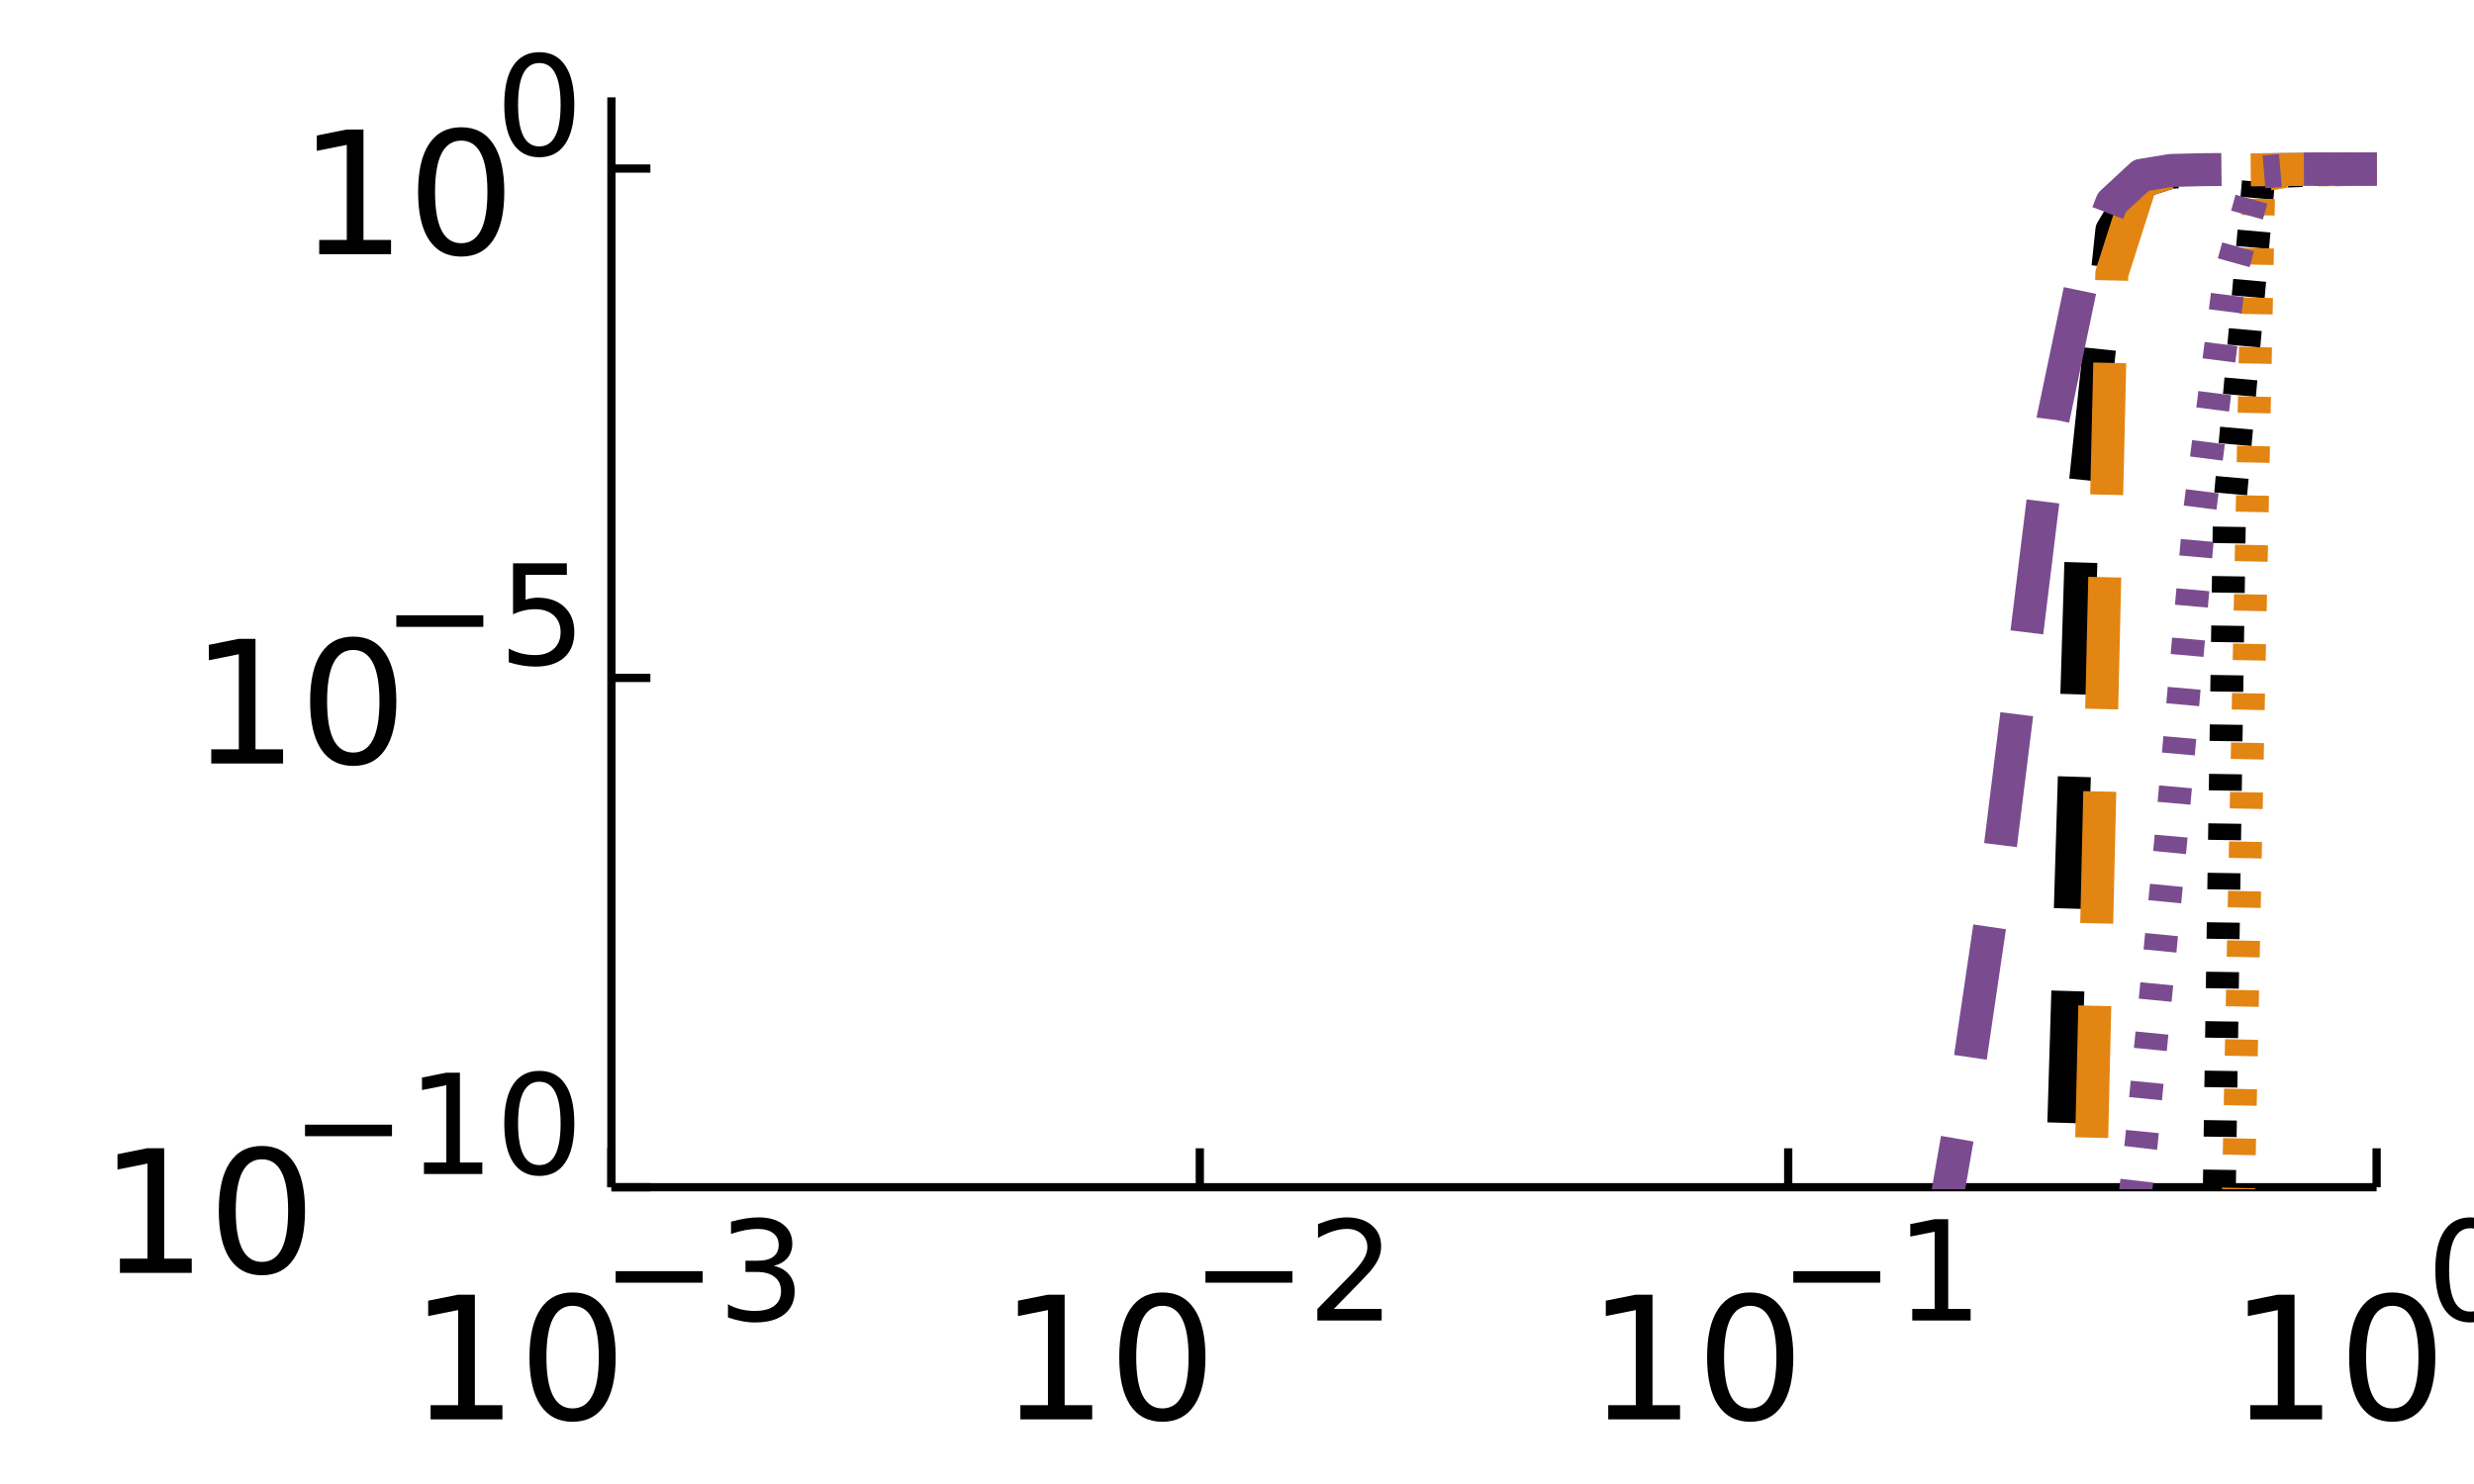 <?xml version="1.0" encoding="utf-8"?>
<svg xmlns="http://www.w3.org/2000/svg" xmlns:xlink="http://www.w3.org/1999/xlink" width="300" height="180" viewBox="0 0 1200 720">
<rect x="0" y="0" width="1200" height="720" fill="#333333" stroke="none"/>
<defs>
  <clipPath id="clip640">
    <rect x="0" y="0" width="1200" height="720"/>
  </clipPath>
</defs>
<path clip-path="url(#clip640)" d="
M0 720 L1200 720 L1200 0 L0 0  Z
  " fill="#ffffff" fill-rule="evenodd" fill-opacity="1"/>
<defs>
  <clipPath id="clip641">
    <rect x="240" y="0" width="841" height="720"/>
  </clipPath>
</defs>
<path clip-path="url(#clip640)" d="
M296.569 576.03 L1152.76 576.03 L1152.76 47.244 L296.569 47.244  Z
  " fill="#ffffff" fill-rule="evenodd" fill-opacity="1"/>
<defs>
  <clipPath id="clip642">
    <rect x="296" y="47" width="857" height="530"/>
  </clipPath>
</defs>
<polyline clip-path="url(#clip640)" style="stroke:#000000; stroke-linecap:butt; stroke-linejoin:round; stroke-width:4; stroke-opacity:1; fill:none" points="
  296.569,576.03 1152.76,576.03 
  "/>
<polyline clip-path="url(#clip640)" style="stroke:#000000; stroke-linecap:butt; stroke-linejoin:round; stroke-width:4; stroke-opacity:1; fill:none" points="
  296.569,576.03 296.569,557.132 
  "/>
<polyline clip-path="url(#clip640)" style="stroke:#000000; stroke-linecap:butt; stroke-linejoin:round; stroke-width:4; stroke-opacity:1; fill:none" points="
  581.965,576.03 581.965,557.132 
  "/>
<polyline clip-path="url(#clip640)" style="stroke:#000000; stroke-linecap:butt; stroke-linejoin:round; stroke-width:4; stroke-opacity:1; fill:none" points="
  867.36,576.03 867.36,557.132 
  "/>
<polyline clip-path="url(#clip640)" style="stroke:#000000; stroke-linecap:butt; stroke-linejoin:round; stroke-width:4; stroke-opacity:1; fill:none" points="
  1152.76,576.03 1152.76,557.132 
  "/>
<path clip-path="url(#clip640)" d="M208.859 681.748 L222.227 681.748 L222.227 635.608 L207.685 638.525 L207.685 631.071 L222.146 628.155 L230.329 628.155 L230.329 681.748 L243.697 681.748 L243.697 688.635 L208.859 688.635 L208.859 681.748 Z" fill="#000000" fill-rule="evenodd" fill-opacity="1" /><path clip-path="url(#clip640)" d="M277.725 633.543 Q271.405 633.543 268.205 639.781 Q265.045 645.979 265.045 658.456 Q265.045 670.892 268.205 677.13 Q271.405 683.328 277.725 683.328 Q284.085 683.328 287.244 677.13 Q290.445 670.892 290.445 658.456 Q290.445 645.979 287.244 639.781 Q284.085 633.543 277.725 633.543 M277.725 627.061 Q287.892 627.061 293.24 635.122 Q298.627 643.143 298.627 658.456 Q298.627 673.728 293.24 681.789 Q287.892 689.81 277.725 689.81 Q267.557 689.81 262.169 681.789 Q256.822 673.728 256.822 658.456 Q256.822 643.143 262.169 635.122 Q267.557 627.061 277.725 627.061 Z" fill="#000000" fill-rule="evenodd" fill-opacity="1" /><path clip-path="url(#clip640)" d="M298.627 616.738 L340.823 616.738 L340.823 622.334 L298.627 622.334 L298.627 616.738 Z" fill="#000000" fill-rule="evenodd" fill-opacity="1" /><path clip-path="url(#clip640)" d="M375.316 614.171 Q380.089 615.192 382.755 618.417 Q385.453 621.643 385.453 626.382 Q385.453 633.656 380.451 637.639 Q375.448 641.621 366.232 641.621 Q363.138 641.621 359.847 640.996 Q356.588 640.403 353.099 639.186 L353.099 632.767 Q355.864 634.38 359.155 635.203 Q362.447 636.026 366.034 636.026 Q372.288 636.026 375.546 633.557 Q378.838 631.089 378.838 626.382 Q378.838 622.038 375.777 619.602 Q372.749 617.133 367.318 617.133 L361.591 617.133 L361.591 611.67 L367.581 611.67 Q372.485 611.67 375.086 609.728 Q377.686 607.753 377.686 604.067 Q377.686 600.282 374.987 598.274 Q372.321 596.233 367.318 596.233 Q364.586 596.233 361.459 596.826 Q358.333 597.418 354.58 598.669 L354.58 592.744 Q358.366 591.691 361.657 591.165 Q364.981 590.638 367.91 590.638 Q375.481 590.638 379.891 594.094 Q384.301 597.517 384.301 603.376 Q384.301 607.457 381.965 610.287 Q379.628 613.085 375.316 614.171 Z" fill="#000000" fill-rule="evenodd" fill-opacity="1" /><path clip-path="url(#clip640)" d="M494.93 681.748 L508.298 681.748 L508.298 635.608 L493.755 638.525 L493.755 631.071 L508.217 628.155 L516.399 628.155 L516.399 681.748 L529.767 681.748 L529.767 688.635 L494.93 688.635 L494.93 681.748 Z" fill="#000000" fill-rule="evenodd" fill-opacity="1" /><path clip-path="url(#clip640)" d="M563.795 633.543 Q557.476 633.543 554.275 639.781 Q551.116 645.979 551.116 658.456 Q551.116 670.892 554.275 677.13 Q557.476 683.328 563.795 683.328 Q570.155 683.328 573.315 677.13 Q576.515 670.892 576.515 658.456 Q576.515 645.979 573.315 639.781 Q570.155 633.543 563.795 633.543 M563.795 627.061 Q573.963 627.061 579.31 635.122 Q584.698 643.143 584.698 658.456 Q584.698 673.728 579.31 681.789 Q573.963 689.81 563.795 689.81 Q553.627 689.81 548.24 681.789 Q542.892 673.728 542.892 658.456 Q542.892 643.143 548.24 635.122 Q553.627 627.061 563.795 627.061 Z" fill="#000000" fill-rule="evenodd" fill-opacity="1" /><path clip-path="url(#clip640)" d="M584.698 616.738 L626.893 616.738 L626.893 622.334 L584.698 622.334 L584.698 616.738 Z" fill="#000000" fill-rule="evenodd" fill-opacity="1" /><path clip-path="url(#clip640)" d="M646.97 635.071 L670.174 635.071 L670.174 640.667 L638.972 640.667 L638.972 635.071 Q642.757 631.155 649.274 624.572 Q655.824 617.956 657.503 616.047 Q660.695 612.46 661.946 609.991 Q663.23 607.49 663.23 605.087 Q663.23 601.17 660.465 598.702 Q657.733 596.233 653.323 596.233 Q650.196 596.233 646.707 597.319 Q643.251 598.406 639.301 600.611 L639.301 593.896 Q643.317 592.284 646.806 591.461 Q650.295 590.638 653.191 590.638 Q660.827 590.638 665.369 594.456 Q669.911 598.274 669.911 604.659 Q669.911 607.687 668.759 610.419 Q667.64 613.118 664.645 616.804 Q663.822 617.759 659.412 622.334 Q655.001 626.876 646.97 635.071 Z" fill="#000000" fill-rule="evenodd" fill-opacity="1" /><path clip-path="url(#clip640)" d="M780.062 681.748 L793.43 681.748 L793.43 635.608 L778.887 638.525 L778.887 631.071 L793.349 628.155 L801.532 628.155 L801.532 681.748 L814.9 681.748 L814.9 688.635 L780.062 688.635 L780.062 681.748 Z" fill="#000000" fill-rule="evenodd" fill-opacity="1" /><path clip-path="url(#clip640)" d="M848.927 633.543 Q842.608 633.543 839.408 639.781 Q836.248 645.979 836.248 658.456 Q836.248 670.892 839.408 677.13 Q842.608 683.328 848.927 683.328 Q855.287 683.328 858.447 677.13 Q861.647 670.892 861.647 658.456 Q861.647 645.979 858.447 639.781 Q855.287 633.543 848.927 633.543 M848.927 627.061 Q859.095 627.061 864.442 635.122 Q869.83 643.143 869.83 658.456 Q869.83 673.728 864.442 681.789 Q859.095 689.81 848.927 689.81 Q838.76 689.81 833.372 681.789 Q828.025 673.728 828.025 658.456 Q828.025 643.143 833.372 635.122 Q838.76 627.061 848.927 627.061 Z" fill="#000000" fill-rule="evenodd" fill-opacity="1" /><path clip-path="url(#clip640)" d="M869.83 616.738 L912.025 616.738 L912.025 622.334 L869.83 622.334 L869.83 616.738 Z" fill="#000000" fill-rule="evenodd" fill-opacity="1" /><path clip-path="url(#clip640)" d="M927.528 635.071 L938.389 635.071 L938.389 597.583 L926.573 599.953 L926.573 593.896 L938.323 591.527 L944.972 591.527 L944.972 635.071 L955.833 635.071 L955.833 640.667 L927.528 640.667 L927.528 635.071 Z" fill="#000000" fill-rule="evenodd" fill-opacity="1" /><path clip-path="url(#clip640)" d="M1091.48 681.748 L1104.84 681.748 L1104.84 635.608 L1090.3 638.525 L1090.3 631.071 L1104.76 628.155 L1112.95 628.155 L1112.95 681.748 L1126.31 681.748 L1126.31 688.635 L1091.48 688.635 L1091.48 681.748 Z" fill="#000000" fill-rule="evenodd" fill-opacity="1" /><path clip-path="url(#clip640)" d="M1160.34 633.543 Q1154.02 633.543 1150.82 639.781 Q1147.66 645.979 1147.66 658.456 Q1147.66 670.892 1150.82 677.13 Q1154.02 683.328 1160.34 683.328 Q1166.7 683.328 1169.86 677.13 Q1173.06 670.892 1173.06 658.456 Q1173.06 645.979 1169.86 639.781 Q1166.7 633.543 1160.34 633.543 M1160.34 627.061 Q1170.51 627.061 1175.86 635.122 Q1181.24 643.143 1181.24 658.456 Q1181.24 673.728 1175.86 681.789 Q1170.51 689.81 1160.34 689.81 Q1150.17 689.81 1144.79 681.789 Q1139.44 673.728 1139.44 658.456 Q1139.44 643.143 1144.79 635.122 Q1150.17 627.061 1160.34 627.061 Z" fill="#000000" fill-rule="evenodd" fill-opacity="1" /><path clip-path="url(#clip640)" d="M1198.23 595.904 Q1193.09 595.904 1190.49 600.973 Q1187.93 606.009 1187.93 616.146 Q1187.93 626.25 1190.49 631.319 Q1193.09 636.355 1198.23 636.355 Q1203.39 636.355 1205.96 631.319 Q1208.56 626.25 1208.56 616.146 Q1208.56 606.009 1205.96 600.973 Q1203.39 595.904 1198.23 595.904 M1198.23 590.638 Q1206.49 590.638 1210.83 597.188 Q1215.21 603.705 1215.21 616.146 Q1215.21 628.554 1210.83 635.104 Q1206.49 641.621 1198.23 641.621 Q1189.97 641.621 1185.59 635.104 Q1181.24 628.554 1181.24 616.146 Q1181.24 603.705 1185.59 597.188 Q1189.97 590.638 1198.23 590.638 Z" fill="#000000" fill-rule="evenodd" fill-opacity="1" /><polyline clip-path="url(#clip640)" style="stroke:#000000; stroke-linecap:butt; stroke-linejoin:round; stroke-width:4; stroke-opacity:1; fill:none" points="
  296.569,576.03 296.569,47.244 
  "/>
<polyline clip-path="url(#clip640)" style="stroke:#000000; stroke-linecap:butt; stroke-linejoin:round; stroke-width:4; stroke-opacity:1; fill:none" points="
  296.569,576.03 315.467,576.03 
  "/>
<polyline clip-path="url(#clip640)" style="stroke:#000000; stroke-linecap:butt; stroke-linejoin:round; stroke-width:4; stroke-opacity:1; fill:none" points="
  296.569,328.91 315.467,328.91 
  "/>
<polyline clip-path="url(#clip640)" style="stroke:#000000; stroke-linecap:butt; stroke-linejoin:round; stroke-width:4; stroke-opacity:1; fill:none" points="
  296.569,81.79 315.467,81.79 
  "/>
<path clip-path="url(#clip640)" d="M58.167 610.667 L71.535 610.667 L71.535 564.527 L56.992 567.443 L56.992 559.99 L71.454 557.073 L79.637 557.073 L79.637 610.667 L93.005 610.667 L93.005 617.553 L58.167 617.553 L58.167 610.667 Z" fill="#000000" fill-rule="evenodd" fill-opacity="1" /><path clip-path="url(#clip640)" d="M127.032 562.461 Q120.713 562.461 117.513 568.699 Q114.353 574.897 114.353 587.374 Q114.353 599.81 117.513 606.049 Q120.713 612.246 127.032 612.246 Q133.392 612.246 136.552 606.049 Q139.752 599.81 139.752 587.374 Q139.752 574.897 136.552 568.699 Q133.392 562.461 127.032 562.461 M127.032 555.979 Q137.2 555.979 142.547 564.041 Q147.935 572.061 147.935 587.374 Q147.935 602.646 142.547 610.707 Q137.2 618.728 127.032 618.728 Q116.864 618.728 111.477 610.707 Q106.13 602.646 106.13 587.374 Q106.13 572.061 111.477 564.041 Q116.864 555.979 127.032 555.979 Z" fill="#000000" fill-rule="evenodd" fill-opacity="1" /><path clip-path="url(#clip640)" d="M147.935 545.657 L190.13 545.657 L190.13 551.252 L147.935 551.252 L147.935 545.657 Z" fill="#000000" fill-rule="evenodd" fill-opacity="1" /><path clip-path="url(#clip640)" d="M205.632 563.99 L216.494 563.99 L216.494 526.501 L204.678 528.871 L204.678 522.815 L216.428 520.445 L223.077 520.445 L223.077 563.99 L233.938 563.99 L233.938 569.585 L205.632 569.585 L205.632 563.99 Z" fill="#000000" fill-rule="evenodd" fill-opacity="1" /><path clip-path="url(#clip640)" d="M261.586 524.822 Q256.451 524.822 253.851 529.891 Q251.284 534.927 251.284 545.064 Q251.284 555.169 253.851 560.237 Q256.451 565.273 261.586 565.273 Q266.753 565.273 269.32 560.237 Q271.92 555.169 271.92 545.064 Q271.92 534.927 269.32 529.891 Q266.753 524.822 261.586 524.822 M261.586 519.556 Q269.847 519.556 274.191 526.106 Q278.569 532.623 278.569 545.064 Q278.569 557.473 274.191 564.023 Q269.847 570.539 261.586 570.539 Q253.324 570.539 248.947 564.023 Q244.602 557.473 244.602 545.064 Q244.602 532.623 248.947 526.106 Q253.324 519.556 261.586 519.556 Z" fill="#000000" fill-rule="evenodd" fill-opacity="1" /><path clip-path="url(#clip640)" d="M102.469 363.547 L115.837 363.547 L115.837 317.407 L101.294 320.324 L101.294 312.87 L115.756 309.953 L123.938 309.953 L123.938 363.547 L137.306 363.547 L137.306 370.433 L102.469 370.433 L102.469 363.547 Z" fill="#000000" fill-rule="evenodd" fill-opacity="1" /><path clip-path="url(#clip640)" d="M171.334 315.341 Q165.015 315.341 161.814 321.579 Q158.655 327.777 158.655 340.254 Q158.655 352.69 161.814 358.929 Q165.015 365.127 171.334 365.127 Q177.694 365.127 180.854 358.929 Q184.054 352.69 184.054 340.254 Q184.054 327.777 180.854 321.579 Q177.694 315.341 171.334 315.341 M171.334 308.859 Q181.502 308.859 186.849 316.921 Q192.237 324.942 192.237 340.254 Q192.237 355.526 186.849 363.587 Q181.502 371.608 171.334 371.608 Q161.166 371.608 155.778 363.587 Q150.431 355.526 150.431 340.254 Q150.431 324.942 155.778 316.921 Q161.166 308.859 171.334 308.859 Z" fill="#000000" fill-rule="evenodd" fill-opacity="1" /><path clip-path="url(#clip640)" d="M192.237 298.537 L234.432 298.537 L234.432 304.132 L192.237 304.132 L192.237 298.537 Z" fill="#000000" fill-rule="evenodd" fill-opacity="1" /><path clip-path="url(#clip640)" d="M248.848 273.325 L274.948 273.325 L274.948 278.92 L254.937 278.92 L254.937 290.967 Q256.385 290.473 257.833 290.243 Q259.282 289.979 260.73 289.979 Q268.958 289.979 273.764 294.488 Q278.569 298.998 278.569 306.699 Q278.569 314.632 273.632 319.042 Q268.695 323.42 259.71 323.42 Q256.616 323.42 253.39 322.893 Q250.197 322.366 246.774 321.313 L246.774 314.632 Q249.737 316.244 252.896 317.034 Q256.056 317.824 259.578 317.824 Q265.272 317.824 268.596 314.829 Q271.92 311.834 271.92 306.699 Q271.92 301.565 268.596 298.57 Q265.272 295.575 259.578 295.575 Q256.912 295.575 254.246 296.167 Q251.613 296.759 248.848 298.01 L248.848 273.325 Z" fill="#000000" fill-rule="evenodd" fill-opacity="1" /><path clip-path="url(#clip640)" d="M154.834 116.427 L168.202 116.427 L168.202 70.287 L153.659 73.204 L153.659 65.75 L168.121 62.833 L176.304 62.833 L176.304 116.427 L189.672 116.427 L189.672 123.313 L154.834 123.313 L154.834 116.427 Z" fill="#000000" fill-rule="evenodd" fill-opacity="1" /><path clip-path="url(#clip640)" d="M223.699 68.221 Q217.38 68.221 214.18 74.459 Q211.02 80.657 211.02 93.134 Q211.02 105.57 214.18 111.809 Q217.38 118.007 223.699 118.007 Q230.059 118.007 233.219 111.809 Q236.419 105.57 236.419 93.134 Q236.419 80.657 233.219 74.459 Q230.059 68.221 223.699 68.221 M223.699 61.739 Q233.867 61.739 239.214 69.801 Q244.602 77.822 244.602 93.134 Q244.602 108.406 239.214 116.467 Q233.867 124.488 223.699 124.488 Q213.532 124.488 208.144 116.467 Q202.797 108.406 202.797 93.134 Q202.797 77.822 208.144 69.801 Q213.532 61.739 223.699 61.739 Z" fill="#000000" fill-rule="evenodd" fill-opacity="1" /><path clip-path="url(#clip640)" d="M261.586 30.583 Q256.451 30.583 253.851 35.651 Q251.284 40.687 251.284 50.824 Q251.284 60.929 253.851 65.998 Q256.451 71.033 261.586 71.033 Q266.753 71.033 269.32 65.998 Q271.92 60.929 271.92 50.824 Q271.92 40.687 269.32 35.651 Q266.753 30.583 261.586 30.583 M261.586 25.316 Q269.847 25.316 274.191 31.866 Q278.569 38.383 278.569 50.824 Q278.569 63.233 274.191 69.783 Q269.847 76.3 261.586 76.3 Q253.324 76.3 248.947 69.783 Q244.602 63.233 244.602 50.824 Q244.602 38.383 248.947 31.866 Q253.324 25.316 261.586 25.316 Z" fill="#000000" fill-rule="evenodd" fill-opacity="1" /><polyline clip-path="url(#clip642)" style="stroke:#000000; stroke-linecap:butt; stroke-linejoin:round; stroke-width:16; stroke-opacity:1; fill:none" stroke-dasharray="8, 16" points="
  296.569,3867.75 310.839,3860.1 325.109,3851.91 339.378,3843.14 353.648,3833.77 367.918,3823.8 382.188,3813.2 396.457,3801.96 410.727,3790.08 424.997,3777.56 
  439.267,3764.4 453.537,3750.63 467.806,3736.26 482.076,3721.34 496.346,3705.89 510.616,3689.96 524.886,3673.6 539.155,3656.87 553.425,3639.82 567.695,3622.5 
  581.965,3604.96 596.234,3587.26 610.504,3569.42 624.774,3551.48 639.044,3533.45 653.314,3515.33 667.583,3497.12 681.853,3478.79 696.123,3460.3 710.393,3441.6 
  724.662,3422.6 738.932,3403.23 753.202,3383.36 767.472,3362.86 781.742,3341.56 796.011,3319.28 810.281,3295.79 824.551,3270.8 838.821,3244.01 853.09,3215.02 
  867.36,3183.36 881.63,3148.46 895.9,3109.6 910.17,3065.92 924.439,3016.3 938.709,2959.3 952.979,2893.03 967.249,2815 981.519,2721.72 995.788,2608.29 
  1010.06,2467.44 1024.33,2287.84 1038.6,2050.4 1052.87,1718.65 1067.14,1203.54 1081.41,246.139 1095.68,85.34 1109.95,82.942 1124.22,82.47 1138.49,82.232 
  1152.76,82.059 
  "/>
<polyline clip-path="url(#clip642)" style="stroke:#000000; stroke-linecap:butt; stroke-linejoin:round; stroke-width:16; stroke-opacity:1; fill:none" stroke-dasharray="64, 40" points="
  296.569,2921.25 310.839,2920.23 325.109,2919.09 339.378,2917.81 353.648,2916.39 367.918,2914.81 382.188,2913.05 396.457,2911.08 410.727,2908.9 424.997,2906.47 
  439.267,2903.76 453.537,2900.76 467.806,2897.43 482.076,2893.74 496.346,2889.65 510.616,2885.12 524.886,2880.11 539.155,2874.57 553.425,2868.45 567.695,2861.69 
  581.965,2854.24 596.234,2846.02 610.504,2836.95 624.774,2826.96 639.044,2815.95 653.314,2803.8 667.583,2790.42 681.853,2775.65 696.123,2759.35 710.393,2741.35 
  724.662,2721.44 738.932,2699.39 753.202,2674.93 767.472,2647.75 781.742,2617.47 796.011,2583.66 810.281,2545.76 824.551,2503.15 838.821,2455.01 853.09,2400.35 
  867.36,2337.9 881.63,2266.04 895.9,2182.59 910.17,2084.62 924.439,1968.03 938.709,1826.79 952.979,1651.7 967.249,1427.77 981.519,1129.43 995.788,718.368 
  1010.06,248.178 1024.33,111.831 1038.6,88.126 1052.87,83.56 1067.14,82.861 1081.41,82.569 1095.68,82.4 1109.95,82.286 1124.22,82.199 1138.49,82.126 
  1152.76,82.059 
  "/>
<polyline clip-path="url(#clip642)" style="stroke:#e38512; stroke-linecap:butt; stroke-linejoin:round; stroke-width:16; stroke-opacity:1; fill:none" stroke-dasharray="8, 16" points="
  296.569,7010.39 310.839,7002.69 325.109,6994.42 339.378,6985.58 353.648,6976.13 367.918,6966.06 382.188,6955.35 396.457,6943.99 410.727,6931.97 424.997,6919.29 
  439.267,6905.96 453.537,6891.99 467.806,6877.4 482.076,6862.22 496.346,6846.49 510.616,6830.23 524.886,6813.51 539.155,6796.36 553.425,6778.85 567.695,6761 
  581.965,6742.87 596.234,6724.49 610.504,6705.89 624.774,6687.09 639.044,6668.08 653.314,6648.86 667.583,6629.41 681.853,6609.66 696.123,6589.58 710.393,6569.06 
  724.662,6548.01 738.932,6526.29 753.202,6503.76 767.472,6480.22 781.742,6455.46 796.011,6429.21 810.281,6401.16 824.551,6370.93 838.821,6338.08 853.09,6302.07 
  867.36,6262.23 881.63,6217.75 895.9,6167.61 910.17,6110.53 924.439,6044.85 938.709,5968.42 952.979,5878.33 967.249,5770.62 981.519,5639.65 995.788,5477.1 
  1010.06,5270.07 1024.33,4997.14 1038.6,4619.06 1052.87,4052.08 1067.14,3062.02 1081.41,795.429 1095.68,85.243 1109.95,82.899 1124.22,82.439 1138.49,82.21 
  1152.76,82.044 
  "/>
<polyline clip-path="url(#clip642)" style="stroke:#e38512; stroke-linecap:butt; stroke-linejoin:round; stroke-width:16; stroke-opacity:1; fill:none" stroke-dasharray="64, 40" points="
  296.569,5562.03 310.839,5560.79 325.109,5559.41 339.378,5557.86 353.648,5556.13 367.918,5554.2 382.188,5552.04 396.457,5549.64 410.727,5546.95 424.997,5543.96 
  439.267,5540.63 453.537,5536.92 467.806,5532.78 482.076,5528.19 496.346,5523.08 510.616,5517.4 524.886,5511.09 539.155,5504.08 553.425,5496.3 567.695,5487.68 
  581.965,5478.1 596.234,5467.48 610.504,5455.7 624.774,5442.64 639.044,5428.13 653.314,5412.04 667.583,5394.15 681.853,5374.28 696.123,5352.16 710.393,5327.52 
  724.662,5300.02 738.932,5269.3 753.202,5234.89 767.472,5196.26 781.742,5152.77 796.011,5103.66 810.281,5047.98 824.551,4984.59 838.821,4912.03 853.09,4828.48 
  867.36,4731.58 881.63,4618.22 895.9,4484.21 910.17,4323.75 924.439,4128.51 938.709,3886.04 952.979,3576.75 967.249,3167.94 981.519,2601.99 995.788,1787.3 
  1010.06,746.069 1024.33,132.764 1038.6,88.154 1052.87,83.502 1067.14,82.818 1081.41,82.535 1095.68,82.372 1109.95,82.262 1124.22,82.179 1138.49,82.109 
  1152.76,82.044 
  "/>
<polyline clip-path="url(#clip642)" style="stroke:#7a4c8f; stroke-linecap:butt; stroke-linejoin:round; stroke-width:16; stroke-opacity:1; fill:none" stroke-dasharray="8, 16" points="
  296.569,1915.51 310.839,1907.91 325.109,1899.78 339.378,1891.07 353.648,1881.78 367.918,1871.89 382.188,1861.38 396.457,1850.25 410.727,1838.49 424.997,1826.09 
  439.267,1813.08 453.537,1799.47 467.806,1785.29 482.076,1770.56 496.346,1755.34 510.616,1739.66 524.886,1723.58 539.155,1707.16 553.425,1690.46 567.695,1673.53 
  581.965,1656.43 596.234,1639.22 610.504,1621.93 624.774,1604.61 639.044,1587.27 653.314,1569.94 667.583,1552.61 681.853,1535.27 696.123,1517.91 710.393,1500.48 
  724.662,1482.93 738.932,1465.19 753.202,1447.18 767.472,1428.81 781.742,1409.94 796.011,1390.43 810.281,1370.13 824.551,1348.82 838.821,1326.29 853.09,1302.24 
  867.36,1276.35 881.63,1248.23 895.9,1217.4 910.17,1183.28 924.439,1145.16 938.709,1102.46 952.979,1054.24 967.249,999.374 981.519,936.394 995.788,863.348 
  1010.06,777.762 1024.33,676.261 1038.6,554.539 1052.87,408.175 1067.14,246.398 1081.41,134.732 1095.68,83.604 1109.95,82.388 1124.22,82.142 1138.49,82.018 
  1152.76,81.929 
  "/>
<polyline clip-path="url(#clip642)" style="stroke:#7a4c8f; stroke-linecap:butt; stroke-linejoin:round; stroke-width:16; stroke-opacity:1; fill:none" stroke-dasharray="64, 40" points="
  296.569,1292.06 310.839,1291.23 325.109,1290.3 339.378,1289.26 353.648,1288.11 367.918,1286.82 382.188,1285.39 396.457,1283.8 410.727,1282.03 424.997,1280.06 
  439.267,1277.88 453.537,1275.46 467.806,1272.79 482.076,1269.83 496.346,1266.56 510.616,1262.96 524.886,1258.98 539.155,1254.6 553.425,1249.78 567.695,1244.48 
  581.965,1238.67 596.234,1232.29 610.504,1225.3 624.774,1217.64 639.044,1209.26 653.314,1200.08 667.583,1190.05 681.853,1179.07 696.123,1167.07 710.393,1153.94 
  724.662,1139.58 738.932,1123.86 753.202,1106.63 767.472,1087.74 781.742,1067.01 796.011,1044.21 810.281,1019.09 824.551,991.378 838.821,960.713 853.09,926.686 
  867.36,888.801 881.63,846.449 895.9,798.873 910.17,745.113 924.439,683.912 938.709,613.569 952.979,531.683 967.249,434.849 981.519,319.906 995.788,203.442 
  1010.06,135.25 1024.33,98.288 1038.6,85.053 1052.87,82.707 1067.14,82.345 1081.41,82.193 1095.68,82.106 1109.95,82.046 1124.22,82.001 1138.49,81.963 
  1152.76,81.929 
  "/>
</svg>
